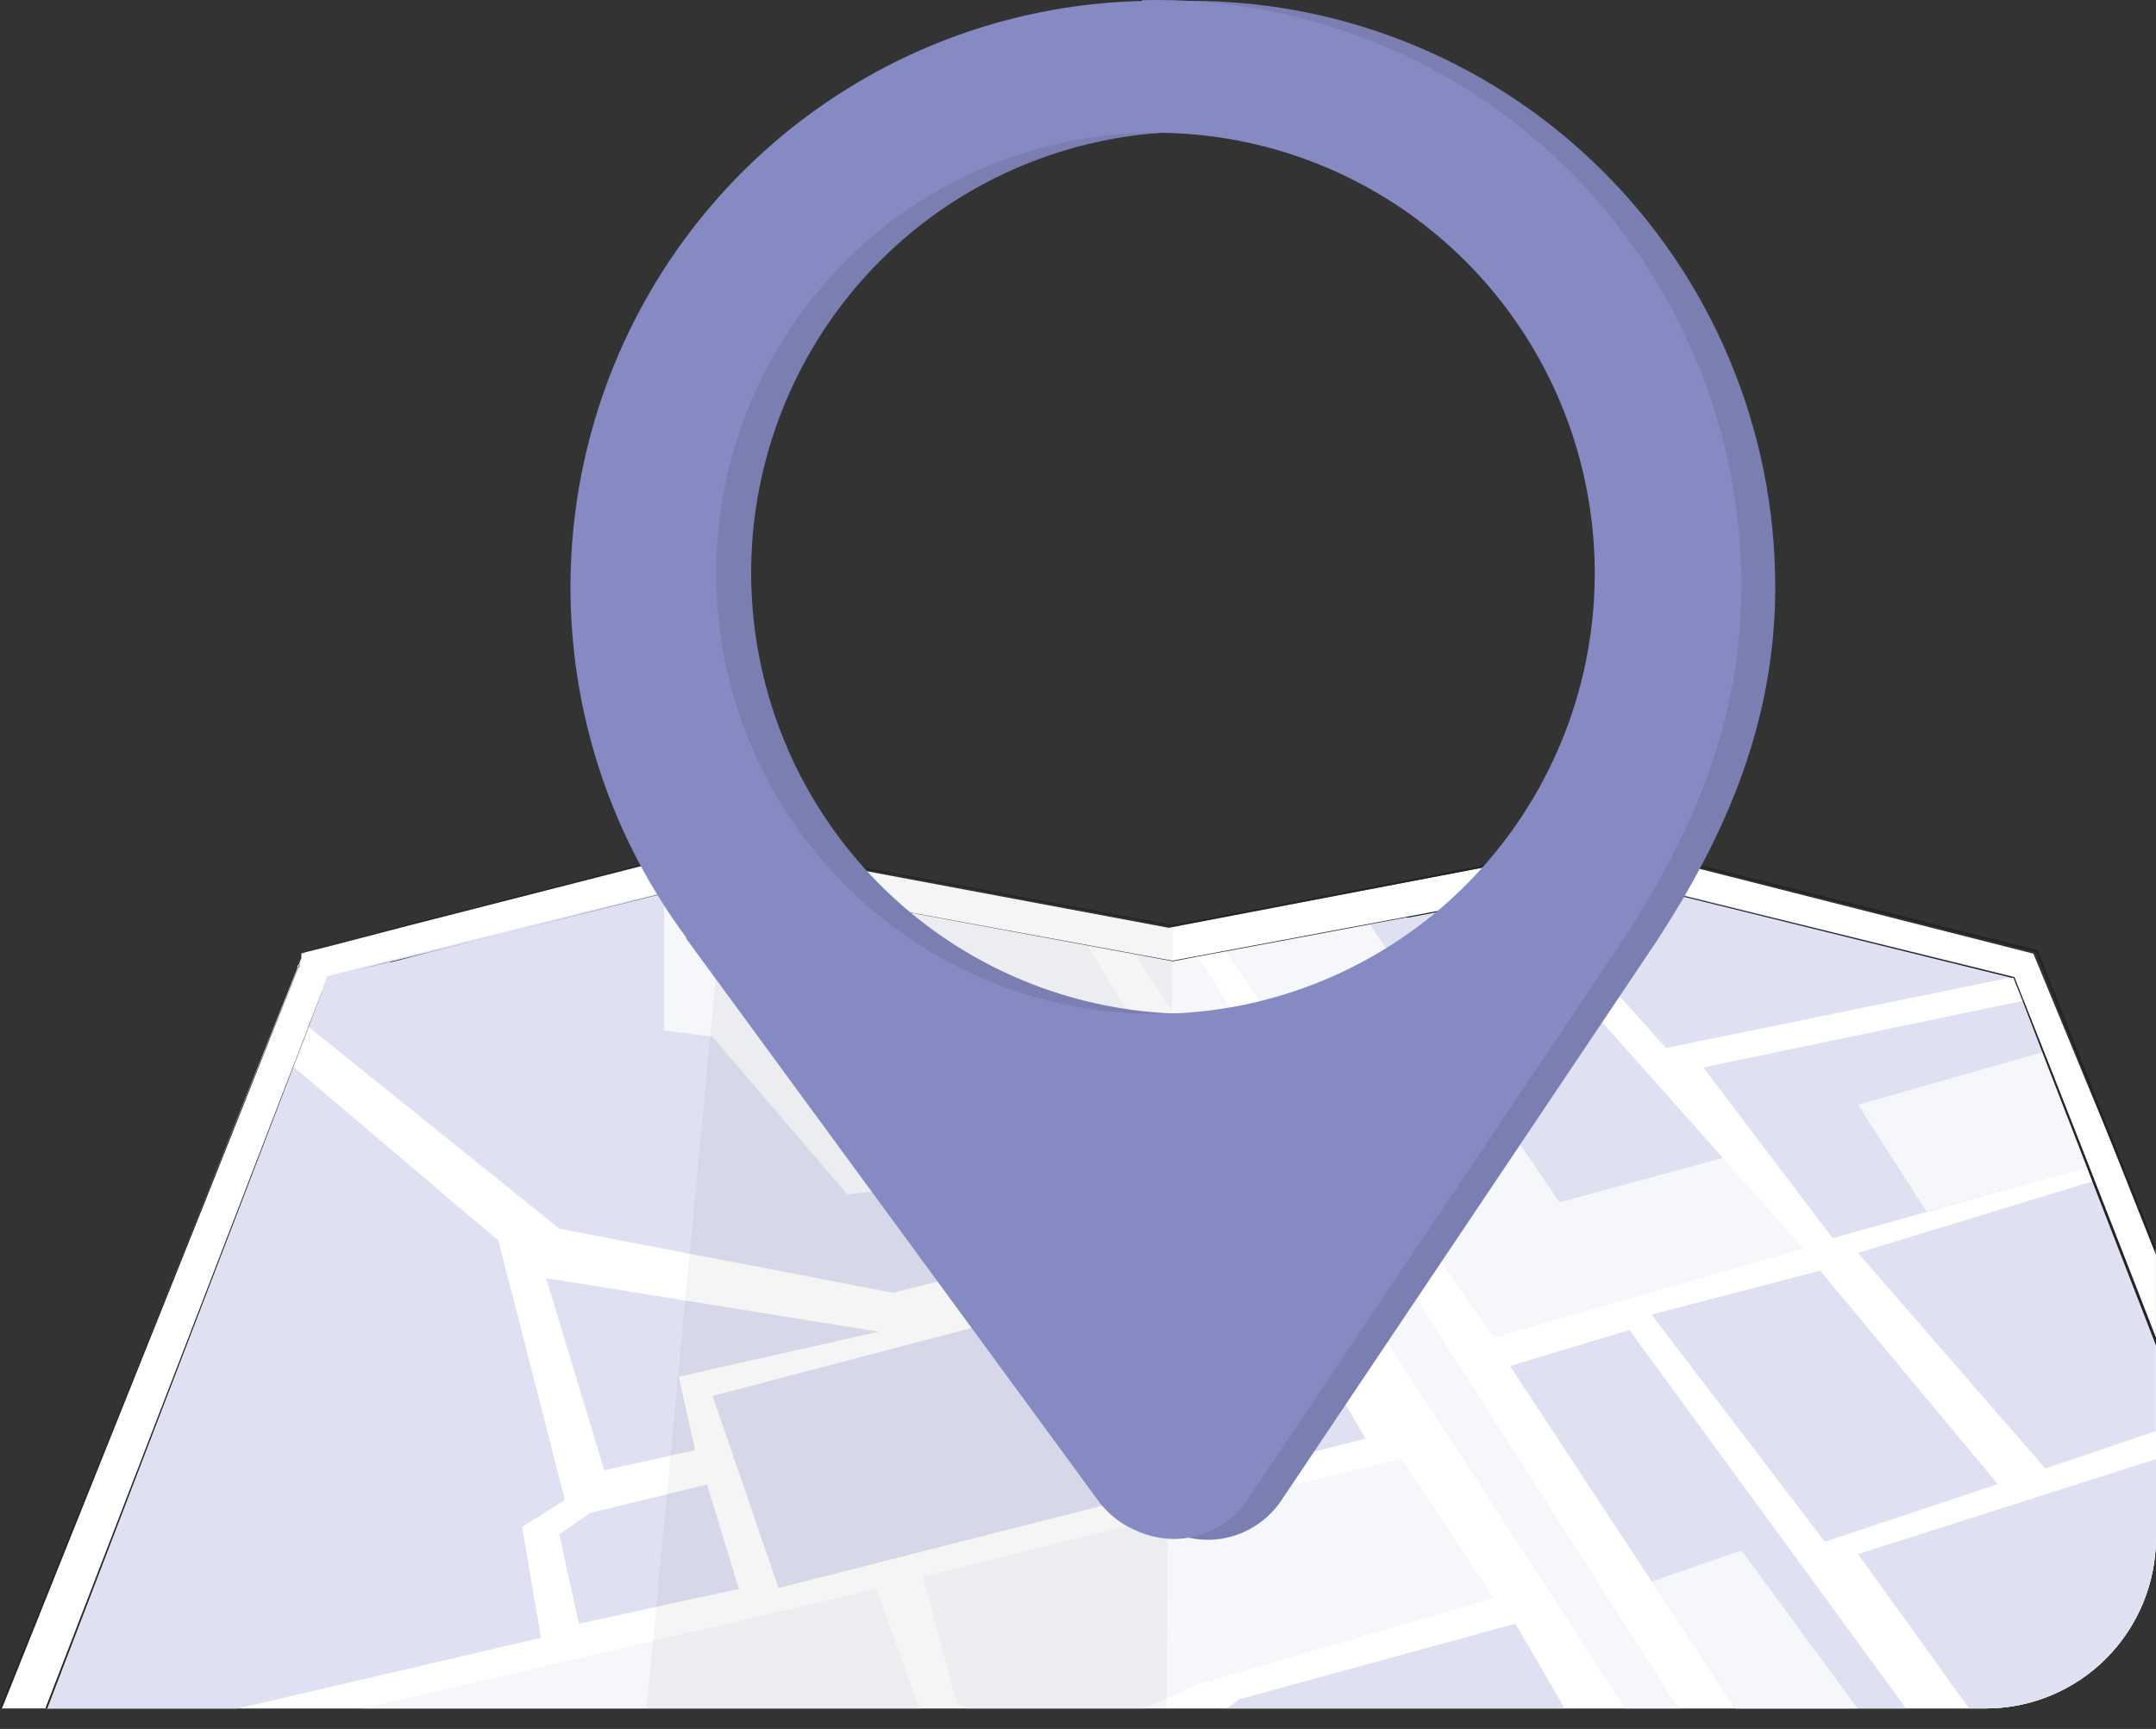 <svg width="101" height="81" viewBox="0 0 101 81" fill="none" xmlns="http://www.w3.org/2000/svg">
<rect x="0" y="0" width="101" height="81" fill="#333333" stroke="none"/>
<path d="M100.998 58.578V72.038C100.998 74.16 100.158 76.195 98.662 77.695C97.166 79.195 95.138 80.038 93.022 80.038H0.039L13.001 47.678L13.928 45.368C13.928 45.308 13.928 45.238 13.998 45.188L14.057 45.018L14.117 44.888C14.12 44.852 14.12 44.815 14.117 44.778C14.121 44.742 14.121 44.705 14.117 44.668L14.446 44.578L15.443 44.328L19.282 43.328L29.84 40.628L31.266 40.258L33.958 39.568L38.305 40.388L40.239 40.748L54.756 43.468L69.313 40.678L71.247 40.308L75.086 39.568L78.077 40.318L79.512 40.678L95.255 44.678L100.998 58.578Z" fill="white"/>
<path d="M100.989 58.459V58.769L95.376 44.618L79.642 40.639L78.217 40.279L75.295 39.538L75.285 39.529L71.387 40.279H71.367L69.433 40.648L54.936 43.408H54.926L40.469 40.699H40.459L38.525 40.339L34.128 39.508H34.118L31.436 40.188V40.199L30.01 40.559L19.452 43.258L15.603 44.228L14.626 44.489L14.287 44.559L14.616 44.468L15.593 44.218L19.432 43.228L29.99 40.519L31.406 40.148H31.416L34.118 39.459H34.128L38.465 40.269L40.399 40.629L54.916 43.339H54.926L69.533 40.538L71.467 40.169H71.477L75.266 39.438H75.305L78.257 40.178L79.692 40.548L95.435 44.508H95.465V44.538L100.989 58.459Z" fill="#242425"/>
<path d="M14.158 44.888L14.038 45.188C14.038 45.238 14.038 45.308 13.968 45.368L13.041 47.678L9.502 56.548L0.09 80.038H0C3.868 70.408 7.079 62.448 9.452 56.528L13.031 47.658L13.958 45.358L14.098 45.018L14.158 44.888Z" fill="#242425"/>
<path d="M101 62.848V72.038C101 74.16 100.159 76.195 98.664 77.695C97.168 79.195 95.139 80.038 93.023 80.038H2.164L7.807 65.358L13.72 49.948L14.428 48.108L15.056 46.488V46.418L15.315 45.758L16.531 45.458L18.057 45.068H18.216L18.465 45.008L18.705 44.948L18.884 44.898L30.739 41.898H30.869L31.068 41.848L32.135 41.578L33.78 41.168H33.919L40.46 42.368L42.524 42.748L50.839 44.288L53.142 44.668L54.897 44.988L56.074 44.768L57.36 44.528L67.33 42.648L69.404 42.258L69.942 42.158L71.537 41.858L75.426 41.128H75.555L77.46 41.598L78.886 41.948L94.34 45.768L94.748 46.828L95.686 49.258L97.779 54.658L98.039 55.338L101 62.848Z" fill="white"/>
<path d="M24.458 71.538L25.345 76.728L21.387 77.648L11.127 80.038H2.164L7.807 65.358L13.72 49.948L13.73 49.958L23.351 58.128L26.462 70.268L24.458 71.538Z" fill="#DFE1F2"/>
<path d="M43.072 80.038H17.01L30.589 76.879L41.048 74.439L43.072 80.038Z" fill="#F6F7FA"/>
<path d="M69.971 74.868L56.092 78.918L54.646 79.568L53.579 80.038H45.294L44.836 79.838L43.24 73.858L52.752 71.508L53.958 71.218V71.208L54.716 71.028L58.525 70.088H58.535L60.469 69.608L60.479 69.598H60.489L65.644 68.328L69.971 74.868Z" fill="#F6F7FA"/>
<path d="M27.119 76.068L34.616 74.438L33.121 69.548L27.657 70.878L26.201 71.878L27.119 76.068Z" fill="#DFE1F2"/>
<path d="M25.584 59.878L28.306 68.878L32.563 67.938L31.796 64.498L41.158 62.388L25.584 59.878Z" fill="#DFE1F2"/>
<path d="M14.428 48.108L26.223 57.588L41.856 60.588L58.526 56.438L50.919 44.298L33.85 41.148L15.355 45.788L14.428 48.108Z" fill="#F6F7FA"/>
<path d="M78.635 80.038H76.133L64.986 62.888L64.188 61.658L54.986 47.498L54.916 47.388L53.211 44.758L54.966 45.078L56.142 44.858L57.658 47.228L57.787 47.438L65.574 59.638L66.372 60.868L78.635 80.038Z" fill="#F6F7FA"/>
<path d="M33.381 65.398L36.472 74.398L63.97 67.398L58.885 58.708L33.381 65.398Z" fill="#DFE1F2"/>
<path d="M73.301 80.038H57.488L58.057 79.608L70.988 76.068L73.301 80.038Z" fill="#DFE1F2"/>
<path d="M71.566 41.878L78.047 49.098L94.379 45.758L75.594 41.118L71.566 41.878Z" fill="#DFE1F2"/>
<path d="M97.817 54.668L85.853 58.008L79.791 50.008L94.816 46.878L97.817 54.668Z" fill="#DFE1F2"/>
<path d="M57.389 44.548L69.971 62.668L84.488 58.488L69.971 42.178L57.389 44.548Z" fill="#F6F7FA"/>
<path d="M77.369 61.588L85.266 59.528L93.591 69.528L85.485 72.228L77.369 61.588Z" fill="#DFE1F2"/>
<path d="M100.989 62.848V67.048L95.815 68.798L87.041 58.698L98.008 55.348L98.078 55.328L100.989 62.848Z" fill="#DFE1F2"/>
<path d="M100.999 68.358V72.038C100.999 74.16 100.159 76.195 98.663 77.695C97.167 79.195 95.139 80.038 93.023 80.038H92.246L87.041 72.808L100.999 68.358Z" fill="#DFE1F2"/>
<path d="M89.293 80.038H81.277L79.053 76.648L77.379 74.098L70.738 63.998L76.332 62.308L77.807 64.328L89.293 80.038Z" fill="#DFE1F2"/>
<path d="M21.387 77.648L11.098 80.038H2.164L7.807 65.358H7.827L18.386 63.498L21.387 77.648Z" fill="#DFE1F2"/>
<path d="M31.108 41.798V48.278L33.371 48.568L39.693 55.958L45.136 55.328L47.719 59.088L41.836 60.558L26.203 57.558L14.428 48.078L15.335 45.728L31.108 41.798Z" fill="#DFE1F2"/>
<path d="M64.178 43.328L73.061 56.328L80.709 54.248L69.971 42.178L64.178 43.328Z" fill="#DFE1F2"/>
<path d="M90.251 56.758L87.041 51.758L95.725 49.288L97.819 54.688L90.251 56.758Z" fill="#F6F7FA"/>
<path d="M87.02 80.038H81.278L79.054 76.668V76.648L77.369 74.098H77.379L78.745 73.618L81.577 72.638L87.02 80.038Z" fill="#F6F7FA"/>
<path d="M15.076 46.418V46.488L14.458 48.118L14.269 48.618L13.75 49.958L11.128 56.808L7.848 65.358L2.215 80.038H2.125C5.824 70.448 8.865 62.568 11.098 56.778C12.474 53.228 13.531 50.468 14.259 48.598L15.076 46.478C15.075 46.458 15.075 46.438 15.076 46.418Z" fill="#242425"/>
<path d="M101 62.668V63.038L98.008 55.328C97.919 55.098 97.829 54.868 97.749 54.648L95.656 49.248C95.337 48.428 95.027 47.618 94.718 46.808C94.579 46.468 94.449 46.128 94.32 45.808H94.23L78.895 42.018L77.47 41.668L75.565 41.198H75.466L71.607 41.928L70.012 42.228L69.374 42.348L67.3 42.738L65.974 42.988H65.854L57.429 44.568L56.143 44.808L54.947 45.038L53.242 44.718L50.969 44.298L42.693 42.768L40.629 42.388L34.039 41.168H33.88L32.264 41.568L31.177 41.838L30.858 41.918L20.22 44.578L16.631 45.468L18.156 45.078H18.316L18.565 45.018L18.804 44.958L18.984 44.908L19.173 44.858L20.17 44.598L30.799 41.918L32.205 41.568L33.85 41.158H33.989L40.49 42.348L42.544 42.728L54.927 45.008L67.4 42.668L69.474 42.278L75.456 41.148H75.575L77.5 41.618L78.925 41.978L94.369 45.778C96.523 51.168 98.726 56.828 101 62.668Z" fill="#242425"/>
<g opacity="0.2">
<path opacity="0.2" d="M54.938 43.368V43.408L54.928 44.978V45.048L54.908 47.358V47.488L54.878 50.618L54.828 57.328L54.808 59.768L54.728 69.758L54.718 71.028L54.708 71.698V72.118L54.648 79.568L54.639 80.038H30.291L30.59 76.878L30.74 75.278L31.238 70.008L31.418 68.148L32.096 60.908L32.305 58.748L33.272 48.558L33.531 45.808V45.798L33.711 43.848V43.838H33.721V43.828L33.97 41.178V41.128L34.13 39.508V39.468L38.477 40.288H38.487L40.421 40.648L54.938 43.368Z" fill="black"/>
</g>
<path d="M55.136 0.048C50.151 0.165 45.293 1.645 41.085 4.328C36.877 7.011 33.48 10.796 31.259 15.273C29.037 19.75 28.077 24.751 28.481 29.735C28.884 34.72 30.637 39.499 33.55 43.558L33.819 43.918V43.968L53.221 70.438C53.618 70.977 54.138 71.412 54.737 71.708C55.336 72 55.995 72.147 56.661 72.138C57.33 72.123 57.984 71.947 58.571 71.624C59.157 71.303 59.658 70.844 60.031 70.288L77.569 44.148C80.889 39.078 83.162 33.768 83.162 27.518C83.166 23.855 82.439 20.229 81.024 16.852C79.609 13.476 77.534 10.418 74.922 7.858C72.31 5.298 69.214 3.288 65.816 1.947C62.418 0.606 58.786 -0.04 55.136 0.048ZM55.784 47.498C51.018 47.497 46.4 45.84 42.717 42.807C39.033 39.774 36.512 35.554 35.583 30.866C34.654 26.178 35.374 21.312 37.621 17.097C39.868 12.882 43.502 9.579 47.905 7.75C52.308 5.921 57.207 5.68 61.767 7.068C66.328 8.456 70.267 11.387 72.914 15.361C75.562 19.336 76.753 24.108 76.285 28.865C75.818 33.621 73.721 38.068 70.35 41.448C68.438 43.366 66.166 44.888 63.667 45.926C61.168 46.964 58.489 47.498 55.784 47.498Z" fill="#868AC3"/>
<g opacity="0.3">
<path opacity="0.3" d="M55.134 0.048C50.151 0.169 45.295 1.651 41.09 4.334C36.884 7.018 33.488 10.802 31.267 15.278C29.047 19.754 28.086 24.753 28.488 29.736C28.89 34.719 30.64 39.498 33.549 43.558L33.818 43.918V43.968L53.21 70.438C53.608 70.977 54.128 71.413 54.728 71.709C55.329 72.005 55.991 72.152 56.66 72.138C57.326 72.12 57.978 71.945 58.564 71.628C59.152 71.308 59.652 70.848 60.02 70.288L77.568 44.148C80.888 39.078 83.161 33.768 83.161 27.518C83.163 23.855 82.435 20.23 81.019 16.854C79.604 13.478 77.529 10.42 74.918 7.861C72.306 5.301 69.211 3.291 65.813 1.949C62.416 0.608 58.785 -0.039 55.134 0.048ZM55.792 47.498C51.026 47.499 46.407 45.844 42.722 42.812C39.037 39.781 36.514 35.562 35.583 30.873C34.652 26.185 35.371 21.319 37.617 17.102C39.862 12.886 43.496 9.581 47.899 7.752C52.302 5.922 57.202 5.68 61.763 7.067C66.323 8.454 70.264 11.385 72.912 15.359C75.56 19.334 76.751 24.106 76.284 28.863C75.817 33.62 73.719 38.068 70.349 41.448C66.488 45.32 61.252 47.496 55.792 47.498Z" fill="black"/>
</g>
<path d="M53.47 0.048C48.485 0.166 43.627 1.646 39.419 4.329C35.211 7.012 31.814 10.796 29.593 15.273C27.371 19.751 26.411 24.751 26.815 29.736C27.218 34.72 28.971 39.5 31.884 43.558L32.143 43.918V43.968L51.545 70.438C51.971 70.972 52.518 71.394 53.141 71.668C53.744 71.959 54.406 72.106 55.075 72.098C55.743 72.083 56.398 71.907 56.985 71.585C57.571 71.263 58.072 70.805 58.445 70.248L75.983 44.108C79.303 39.038 81.576 33.728 81.576 27.478C81.579 23.814 80.85 20.185 79.432 16.807C78.014 13.43 75.937 10.37 73.323 7.81C70.708 5.25 67.609 3.241 64.208 1.901C60.807 0.561 57.172 -0.082 53.52 0.008L53.47 0.048ZM54.118 47.498C49.358 47.496 44.745 45.838 41.067 42.808C37.388 39.778 34.871 35.562 33.944 30.879C33.017 26.196 33.737 21.335 35.982 17.125C38.226 12.915 41.857 9.615 46.255 7.789C50.653 5.962 55.547 5.721 60.102 7.107C64.657 8.493 68.593 11.42 71.238 15.389C73.883 19.359 75.074 24.125 74.609 28.877C74.143 33.629 72.049 38.071 68.684 41.448C64.826 45.318 59.594 47.494 54.138 47.498H54.118Z" fill="#868AC3"/>
</svg>
